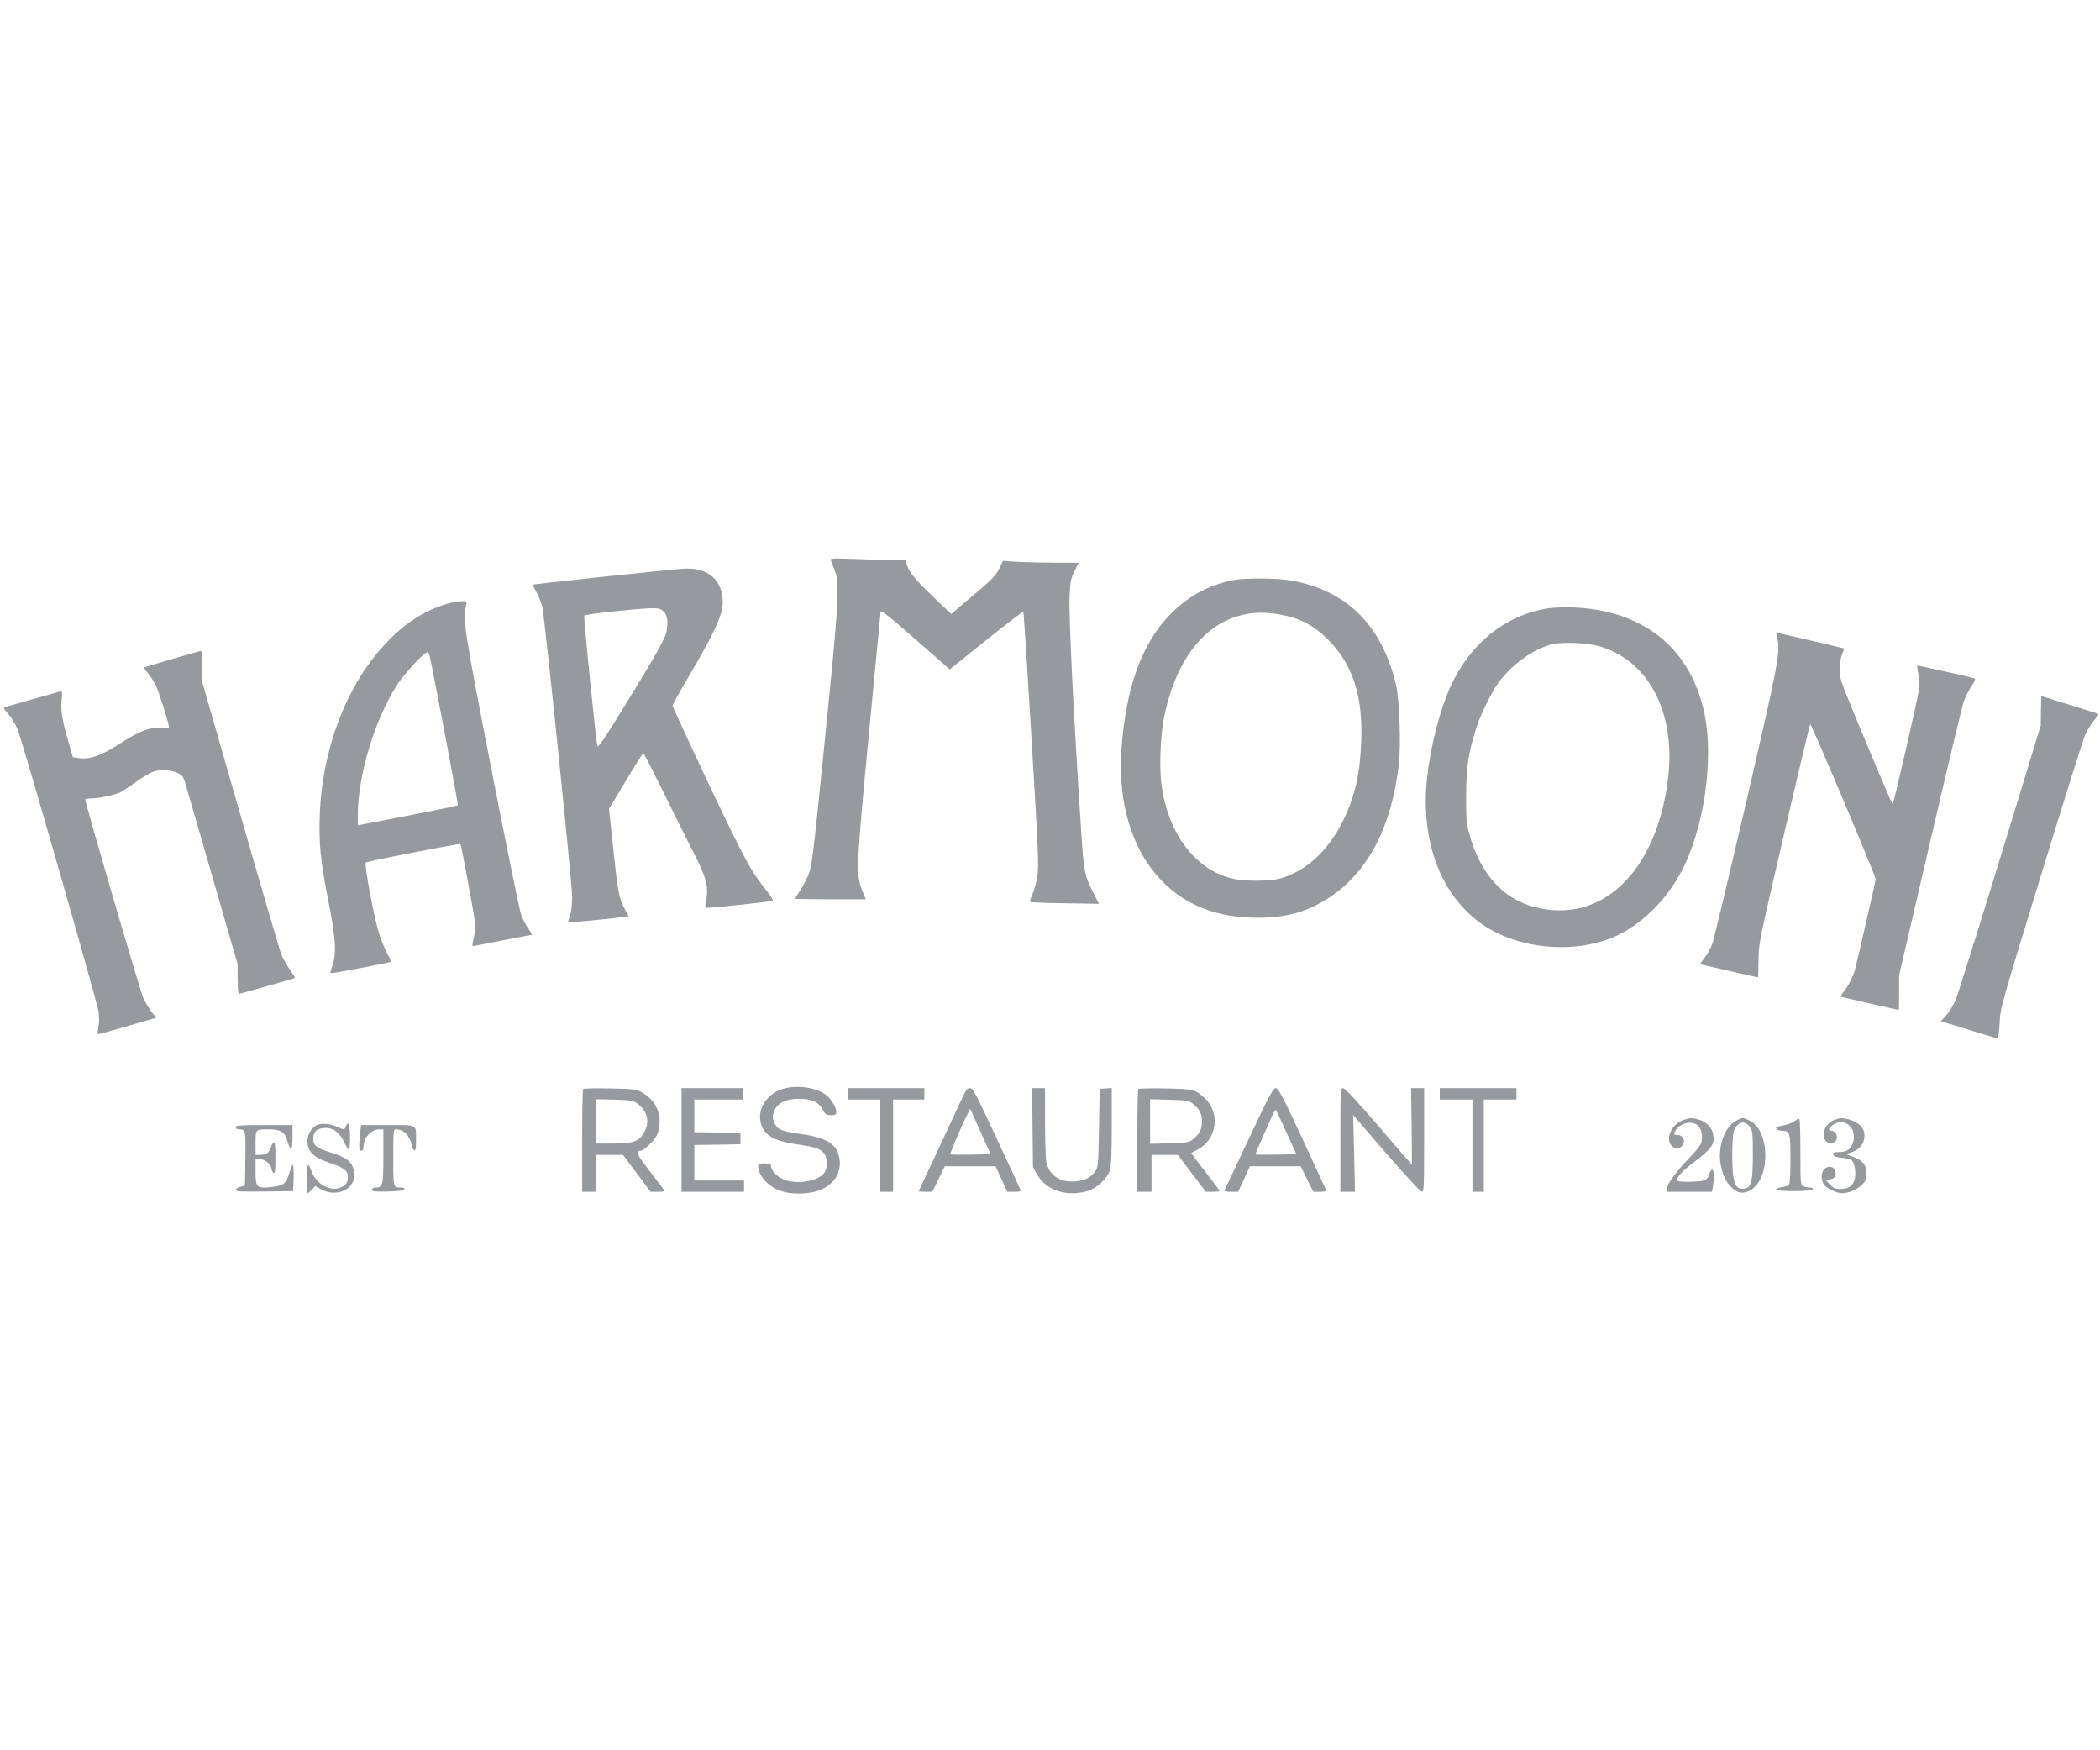 <svg version="1" xmlns="http://www.w3.org/2000/svg" width="120" height="100" viewBox="0 0 1479 450"><path d="M585 2.7c0 .6 1 3.2 2.2 5.9 4.5 10.1 3.9 21.3-6.8 126.4-7.9 78.8-8.7 84.8-11.7 91.3-1.5 3.2-4 7.9-5.7 10.3-1.6 2.5-3 4.7-3 5 0 .2 11.2.4 24.9.4h24.9l-2.6-6.3c-4.4-10.9-4.2-16.3 4.7-109.7 4.5-46.5 8.2-85.4 8.3-86.4.2-1.5 5.8 2.9 24.5 19.3l24.2 21.2 25.7-20.6c14.1-11.3 25.9-20.3 26.1-20.1.3.3 2.9 40.7 5.8 89.8 4.9 81.2 5.2 90 4 96.9-.7 4.2-2.2 9.8-3.4 12.4-1.2 2.7-1.9 5.1-1.5 5.4.3.3 11.3.7 24.5.9l23.9.4-4.4-8.7c-5.7-11-6.3-14-8.1-42-5.6-85.5-8.9-152.1-8.2-166.4.5-9.9.9-12.1 3.5-17.2l2.9-5.9h-16.2c-8.9 0-20.9-.3-26.7-.6l-10.4-.7-2.8 5.7c-2.4 4.8-5 7.5-18.2 18.6l-15.5 13.1-12.6-12c-12.8-12.2-17.8-18.3-18.8-23.3l-.7-2.8h-11.2c-6.2 0-18.1-.3-26.4-.7C590 1.9 585 2 585 2.7zm-158.5 12c-28 3-51.1 5.6-51.2 5.7-.2.2 1 2.7 2.7 5.7 1.6 3 3.4 7.6 4 10.4 1.9 9.4 21 194.9 21 204-.1 5.2-.7 10.7-1.5 13-.8 2.2-1.5 4.3-1.5 4.6 0 .5 28-2.1 38.7-3.6l4.1-.6-2.5-4.5c-4.2-7.4-5.2-12.4-8.3-42.4l-3.1-28.7 11.8-19.6c6.5-10.9 12.1-19.7 12.4-19.7.3 0 6.7 12.5 14.2 27.7 7.5 15.3 17 34.4 21.2 42.5 8.7 16.8 10.6 23.7 8.9 33.2-1 5.3-1 5.6 1 5.6 4.7 0 45.2-4.4 45.9-5 .4-.4-1.6-3.6-4.4-7.1-9.4-11.7-13.1-18.1-25.5-43.3-14.5-29.7-40.7-85.7-40.7-87.1 0-.6 4.6-8.9 10.2-18.4C503.4 54 509 41.8 509 32.8c0-15.2-9.7-24-25.9-23.7-3.1.1-28.5 2.6-56.6 5.6zm41 24.8c2.8 2.7 3.3 8.9 1.5 15.5-1.3 4.7-9.7 19.4-30.5 53.2-12.2 19.8-17.2 27.1-17.7 26-1-2.6-10-91.3-9.3-92 .9-1 37.4-4.9 46.3-5.1 6.5-.1 7.6.2 9.7 2.4zm402-22.4c-18.1 3.4-33.4 11.7-46.1 25.1-19.4 20.4-30.1 50.1-33.5 92.7-2.6 33.1 4.7 63.5 20.4 84.7 17.5 23.7 42.3 35.4 75.4 35.4 20.6 0 35.4-4.2 50.9-14.5 27-18 43.4-49.4 48.5-92.9 1.7-14.4.6-45.7-1.9-56.6-9.8-41.8-34.8-66.7-74.1-73.5-9.2-1.7-31.6-1.8-39.6-.4zm32.1 24.4c13.8 2.4 23.8 7.6 33.9 17.8 17.2 17.3 24.4 39.5 23.2 71.1-.8 23.3-4.4 39-12.7 56.1-10.6 21.5-26.5 36.1-45 41-7.1 1.9-24.7 1.9-32.8 0-26.3-6.2-45.5-31.5-50.2-66.3-1.5-11-.8-32.7 1.4-45 6.8-37 24.3-63.2 48.4-72.2 10.8-4.1 20.5-4.8 33.8-2.5zm-585.1-8c-19.2 5.2-35.8 16.7-51.5 36-25.3 30.9-40 75.7-40 121.5 0 16.4 1.4 27.5 6.7 54.5 4.9 24.9 5.4 35.1 2.1 44.2-1.4 3.9-1.4 4.3 0 4.3 1.6 0 37.5-6.8 40.4-7.6 1.5-.4 1.3-1.3-1.7-6.7-1.9-3.4-4.6-10.3-6-15.2-3.6-12.6-10.1-47.4-8.9-48.4 1-.9 66.3-13.6 66.7-13 .6.8 9.6 49.4 10.2 54.9.3 3.3 0 7.8-.8 11.2-.8 3.2-1.2 5.8-.8 5.8.3 0 9.8-1.8 20.9-4 11.2-2.2 20.6-4 20.8-4 .3 0-.9-2-2.5-4.4-1.7-2.4-3.9-6.6-5-9.3-1-2.7-10.3-48.1-20.6-100.8-19.2-98.4-20.6-107-18.3-117.3.7-3.2.7-3.2-3-3.1-2 0-5.9.6-8.7 1.4zm-14 36.7c2.2 9.1 20.4 105.3 20 105.6-.3.3-15 3.4-32.7 6.8-17.8 3.4-33.5 6.5-35 6.8l-2.8.5v-7.2c.1-28.4 12-67.6 28-92.2 5-7.6 18.8-22.5 21-22.5.5 0 1.2 1 1.5 2.2zM1091.2 37c-30.2 4.3-55.5 24.4-69.6 55.1-7.5 16.6-14.2 42.4-16.5 64.1-4.9 44.9 9.7 83.5 39.2 103.7 25.9 17.7 66.4 20.9 94.6 7.6 19.8-9.4 37.6-28.2 47.9-50.3 14.9-32.4 20.4-79.4 12.7-110.1-10.8-43.5-43.5-68.7-91.5-70.6-5.8-.2-13.3 0-16.8.5zm34.2 26.6c35.8 9.6 55.5 47.6 49.2 95-8.5 64.7-46.8 101-93.7 88.9-22.7-5.9-38.4-23.5-46.1-51.6-2-7.4-2.3-10.6-2.2-26.9 0-19.9 1.5-29.5 7-47.3 2.9-9 9.7-23.3 14.6-30.6 9.2-13.5 25.6-25.6 39.1-28.7 7.6-1.7 23.6-1.1 32.1 1.2zm126.3-5.8c2.2 10.5 1.3 15.6-21.6 114.6-12.3 52.8-23.1 98.3-24.2 101.2-1.1 2.9-3.5 7.2-5.4 9.6l-3.3 4.5 20.1 4.6c11.1 2.6 20.4 4.7 20.7 4.7.3 0 .5-5.3.5-11.7 0-11.7.1-12.3 17.9-88.8 9.8-42.4 18.2-77.3 18.5-77.8.7-.7 46.1 106.7 46.1 109.2 0 1.4-13.4 59.6-14.8 64.6-1.3 4.4-5.1 11.6-8 15-1.3 1.6-2 3-1.6 3.2 1 .3 40.5 9.3 40.7 9.3.1 0 .2-5.5.2-12.2v-12.3l21.9-94c12-51.7 22.7-96.4 23.8-99.3 1.1-2.9 3.5-7.5 5.3-10.3 2.3-3.3 3-5.1 2.2-5.4-2.4-.9-40.2-9.3-40.4-9.1-.2.1.2 2.9.8 6.1.6 3.2.8 7.9.5 10.4-.9 6.7-18 81.1-18.6 81.1-.5 0-9-19.8-27.9-65.5-8.7-21-9.5-23.6-9.4-29.5 0-3.8.7-8.1 1.6-10.4 1-2.2 1.6-4 1.5-4.2-.2-.1-8.4-2.1-18.3-4.4-9.9-2.3-20.6-4.8-23.8-5.5l-5.8-1.3.8 3.6zM122 72.6c-10.2 3-19.1 5.6-19.8 5.9-1 .4-.5 1.5 1.7 4 1.7 2 4.2 5.8 5.6 8.4 2.3 4.5 9.5 27.3 9.5 30 0 .8-1.4 1-4.8.5-7.8-1-15.5 1.8-29.1 10.6-13.6 8.8-21.8 11.7-29.4 10.6l-4.4-.7-3.1-10.7c-4.6-16.1-5.5-21.9-4.8-29.4.5-5.2.3-6.6-.6-6.3-.7.2-9.4 2.7-19.3 5.5s-18.8 5.3-19.8 5.6c-1.5.5-1.2 1.2 2.2 5 2.1 2.4 5.1 7.3 6.5 10.7 3.2 7.8 55.5 190 56.9 198.4.6 4.2.7 7.9 0 11.3-.6 3-.6 5-.1 5s8.9-2.3 18.6-5.1c9.7-2.8 18.7-5.4 20-5.8l2.3-.6-3.2-4c-1.7-2.2-4.4-6.7-6-10C98.8 306.9 60 174.3 60 171.6c0-.3 1.9-.6 4.3-.6 5.6 0 16.7-2.5 20.8-4.5 1.8-1 6.2-3.9 9.8-6.5 3.6-2.6 8.5-5.7 10.8-6.9 5.3-2.7 13.3-2.7 19-.2 3.9 1.8 4.3 2.4 6.2 8.8 1.1 3.7 9.8 33.6 19.2 66.3l17.2 59.5.1 10.7c.1 9.1.3 10.7 1.6 10.3.8-.2 9.8-2.8 20-5.6 10.2-2.9 18.6-5.3 18.8-5.5.2-.1-1.5-2.7-3.6-5.8-2.2-3.1-4.9-8-6.1-10.8-1.1-2.9-14.1-47.2-28.8-98.3l-26.7-93-.1-11.2c0-6.9-.4-11.3-1-11.2-.5.1-9.3 2.5-19.5 5.5zm1315.4 36.7l-.1 10.2-28.6 93.5c-15.8 51.4-29.9 96.3-31.3 99.7-1.4 3.4-4.4 8.3-6.5 10.7l-4 4.5 10.3 3.1c5.7 1.8 14.6 4.5 19.8 6.1 5.2 1.6 9.7 2.9 10.1 2.9.3 0 .9-4.8 1.2-10.8.5-10.6.8-11.7 29.1-103.9 15.7-51.3 29.7-95.8 31.1-98.9 1.4-3.2 4.2-7.7 6.1-10.1 2-2.4 3.5-4.6 3.3-4.8-.3-.3-39.6-12.5-40.2-12.5-.1 0-.2 4.6-.3 10.3zM550.5 375.8c-9.9 3.3-16.6 13-15 22.1 1.6 9.7 8.4 14.1 25.6 16.6 12.9 1.9 16 2.9 18.9 6 2.9 3.1 3.2 10.1.6 14-4.1 6.2-20.1 8.7-29.2 4.6-4.5-2-8.4-6.3-8.4-9.2 0-1.6-.8-1.9-4.5-1.9-3.8 0-4.5.3-4.5 1.9 0 6.4 6.7 14.1 15 17.2 7.1 2.7 18.6 2.8 26.4.4 11.8-3.7 18-13.3 15.6-24.1-2.2-9.7-9.7-13.9-29-16.4-11.5-1.6-14.7-3-16.7-7.7-1.3-3.3-1.4-4.3-.2-7.8 2.1-6 8.1-9 17.9-9 9 .1 13.5 2.2 16.5 7.8 1.8 3.2 2.5 3.7 5.8 3.7 3.2 0 3.7-.3 3.7-2.3 0-3.4-4.1-9.9-7.9-12.4-7.7-5.2-20.9-6.7-30.6-3.5zm-139.8-.2c-.4.4-.7 16.9-.7 36.6V448h10v-26h18.8l9.7 13 9.7 13h4.9c2.7 0 4.9-.3 4.9-.6s-4.5-6.4-10.1-13.6c-10-12.9-10.7-14.7-6.1-14.8.7 0 3.5-2.2 6.1-4.8 3.9-4 5.1-6 6.1-10.4 2.4-10.7-2.4-20.7-12.4-26.1-3.7-2-5.9-2.2-22.1-2.5-9.9-.2-18.3 0-18.8.4zm37.9 10c7.1 5.3 9.1 12.4 5.5 19.8-3.4 6.9-7.8 8.6-22.4 8.6H420v-31.2l12.9.3c11.2.4 13.3.7 15.7 2.5zm31.4 25.9V448h44v-8h-35v-25l16.3-.2 16.2-.3v-8l-16.2-.3-16.3-.2v-23h34v-8h-43v36.5zM597 379v4h23v65h9v-65h22v-8h-54v4zm81.5 1.2c-1.3 2.9-8.9 19.2-16.9 36.2-8 17-14.6 31.1-14.6 31.3 0 .1 2.2.3 4.8.3h4.8l4.4-9 4.4-9h35.8l4.1 9 4.1 9h4.9c4.1 0 4.8-.3 4.3-1.6-.3-.9-7.9-17.3-16.9-36.5-14.4-31-16.5-34.9-18.5-34.9-1.8 0-2.8 1.1-4.7 5.2zm13.1 27.8l6.1 13.5-14 .3c-7.7.1-14.2.1-14.4-.2-.5-.4 7.9-20.1 12-28.1l2-4 1.1 2.5c.6 1.3 3.8 8.5 7.2 16zm35.6-5.3l.3 27.8 2.9 5.2c6.3 11.3 20.8 16.1 35.7 11.7 6.6-2 13.8-8.8 15.7-15 .8-2.8 1.2-12.6 1.2-30.8v-26.7l-4.2.3-4.3.3-.5 27.5c-.5 26.8-.6 27.6-2.8 30.8-3.2 4.4-7.4 6.4-14.7 6.9-9.9.7-17.5-4.4-19.5-13.3-.5-2.1-1-14.8-1-28.2V375h-9.1l.3 27.7zm74.5-27.1c-.4.4-.7 16.9-.7 36.6V448h10v-26h18.5l9.9 13 9.9 13h4.8c2.7 0 4.9-.3 4.9-.6s-4.6-6.4-10.1-13.5c-5.6-7.1-10-13.1-9.8-13.3.2-.2 2-1.1 3.9-2.1 14.1-7 16.9-25.9 5.3-36.6-6.2-5.9-8.3-6.4-27.8-6.7-9.9-.2-18.3 0-18.8.4zm37.9 10c5.1 3.8 6.9 7.1 6.9 12.9 0 5.8-1.8 9.1-6.9 12.9-2.4 1.8-4.5 2.1-16.2 2.4l-13.4.4v-31.4l13.4.4c11.7.3 13.8.6 16.2 2.4zm39.9 25.1c-9.3 19.7-17 36.1-17.2 36.5-.2.5 1.9.8 4.7.8h5l4.2-9 4.1-9H916l4.5 9 4.5 9h4.5c2.5 0 4.5-.3 4.5-.8 0-.4-7.5-16.8-16.7-36.5-14.3-30.7-17-35.7-18.8-35.7-1.9 0-4.5 5-19 35.7zm26.5-4.6l7 15.4-14.2.3c-7.7.1-14.2.1-14.5-.1-.2-.2 2-5.5 4.8-11.8 2.8-6.3 6-13.4 7-15.8 1.1-2.4 2.2-4.2 2.4-3.9.3.2 3.6 7.4 7.5 15.9zm38 5.4V448h10.3l-.6-27-.7-27.1 23.1 26.8c12.8 14.7 24 26.9 25 27.1 1.8.3 1.9-1.1 1.9-36.2V375h-9.2l.4 27c.1 14.9.3 27 .2 27-.1 0-10.6-12.2-23.3-27-15.3-17.8-23.9-27-25.2-27-1.8 0-1.9 1.3-1.9 36.5zm70-32.5v4h23v65h8v-65h23v-8h-54v4zm171.5 18.5c-9.2 3.2-13.4 14.9-6.9 19.2 2.2 1.4 2.6 1.4 4.9-.1 4.3-2.8 2.8-8.6-2.2-8.6-2.7 0-2.9-.8-.7-3.8 3.7-5.3 12-6.5 15.8-2.3 2.5 2.8 3.1 9.1 1.3 12.7-.8 1.6-4.5 6-8.3 9.9-8.9 9.3-15.4 18.2-15.4 21.1v2.4h31.7l.7-3.7c1.7-10.4-.2-16.1-2.8-8.3-1.3 4.1-3.2 4.8-14.3 4.9-5.4.1-8.3-.3-8.3-1 0-2.3 4.3-7 11.4-12.3 13.4-10.1 15.5-13.1 14.1-20.3-.8-4.6-5-8.8-10.1-10.2-4.9-1.4-6-1.3-10.9.4zm37.5.3c-8.4 4.1-13.5 18.8-11.1 31.3 1.6 7.9 4.1 12.9 8.1 16.3 4.2 3.5 7 4 11.2 2.3 7.4-3.1 12.1-12.8 12.1-25.2 0-12.3-4.7-22.1-11.9-25.1-4.2-1.8-4.2-1.8-8.4.4zm9.4 4.5c1.9 2.6 2.1 4.1 2.1 19.5 0 18.3-1 22.8-5.1 23.8-7.2 1.8-9.4-3.5-9.4-23.1 0-7.9.5-15.6 1.1-17.2 2.6-6.8 7.5-8.1 11.3-3zm31.5-4.1c-1.5 1.1-4.8 2.4-7.4 2.9-2.7.5-5 1.1-5.3 1.3-1 1.1 1.2 2.6 3.8 2.6 5.6 0 6 1.5 6 19.8 0 9.2-.4 17.3-.9 18-.4.8-2.7 1.6-5 1.9-2.4.3-4 1-3.8 1.7.5 1.6 24.9 1.5 25.5-.2.2-.7-.6-1.2-2.3-1.2-1.4 0-3.5-.5-4.6-1-1.8-1-1.9-2.4-1.9-24 0-12.6-.3-23.1-.7-23.3-.5-.3-2 .4-3.4 1.5zm28.2-.9c-6.4 2.3-9.9 10.3-6.4 14.6 3.7 4.5 10.1.3 7.3-4.9-.6-1.1-2-2-3-2-2.7 0-2.5-1.5.6-3.9 8.1-6.3 17.8 2 14.4 12.3-1.5 4.7-4.4 6.6-9.8 6.6-3.6 0-4.3.3-4 1.7.2 1.4 1.6 1.9 5.8 2.3 3 .3 6 .9 6.7 1.3 2.1 1.3 3.5 7.6 2.8 12.2-.8 5.8-4.1 8.5-10.2 8.5-3.7 0-5-.5-7.6-3.3l-3.2-3.2 3.2-.3c3.5-.3 4.9-2.7 3.8-6.1-.9-2.8-4.1-3.6-7-1.7-3 2-3.4 7.8-.9 11.5 1.9 2.7 8.8 6 12.4 6.1 4.7 0 10.2-2.2 13.8-5.5 3.3-3 3.7-3.9 3.7-8.3 0-6.2-2.6-9.3-9.7-12l-4.9-1.8 4-1.2c8.9-2.7 12.2-12.9 6.2-19-1.7-1.6-5-3.4-7.5-4.1-5.4-1.3-6.1-1.3-10.5.2zM224 400.7c-5.5 2-8.7 8.9-7 15.2 1.4 5.3 5.3 8.4 14.9 11.6 9.8 3.2 13.1 5.6 13.1 9.5 0 4.2-.9 5.9-4.1 7.5-7.8 4.1-18.5-1.7-21.9-11.9-2-6.1-3-4-3 6.4 0 5.5.3 10 .6 10 .4 0 1.7-1.2 3.1-2.6l2.3-2.5 3.3 1.9c6.9 4.3 16.1 3.6 20.9-1.5 3.3-3.6 4.1-7.4 2.8-12.3-1.4-5.4-5.7-8.5-15.5-11.5-10.6-3.3-12.9-5-12.9-10 0-4.9 3-7.5 8.9-7.5 5.5 0 9.9 3.5 13 10.3 1.3 2.6 2.6 4.8 3.1 4.8 1.4-.1 1.1-18.1-.3-18.1-.6 0-1.5.9-1.8 2-.8 2.5-1.2 2.5-6.6 0-4.2-1.9-9.8-2.4-12.9-1.3zm-58 1.8c0 .9.9 1.5 2.3 1.5 4.7 0 4.8.5 4.5 20.6l-.3 18.9-3.2 1c-1.8.5-3.3 1.5-3.3 2.2 0 1.1 4.1 1.3 20.3 1.1l20.2-.3.3-9.2c.1-5.1-.1-9.3-.5-9.3s-1.6 2.7-2.6 6c-2.1 7.3-4.2 8.8-12.9 9.7-10.1.9-10.8.2-10.8-10.7v-9h2.9c3.7 0 7.9 3.4 8.3 6.7.2 1.5.9 2.8 1.6 3.1.9.3 1.2-2.3 1.2-10.8 0-8.2-.3-11.1-1.2-10.8-.7.3-1.5 1.8-2 3.4-1 3.7-3.3 5.4-7.5 5.4H180v-8.4c0-9.7-.1-9.6 9.1-9.6 8.7 0 11.5 1.8 13.4 8.5.9 3 2.1 5.5 2.6 5.5s.9-3.8.9-8.5V401h-20c-17.1 0-20 .2-20 1.5zm87.6 4.6c-1 9.6-.8 11.9.9 11.9.9 0 1.5-.9 1.5-2.5 0-6.8 5.3-12.5 11.5-12.5h2.5v18.9c0 20.6-.4 22.1-5.6 22.1-1.5 0-2.4.6-2.4 1.5 0 1.3 1.7 1.5 11.2 1.3 7.8-.2 11.3-.7 11.6-1.6.2-.7-.6-1.2-2.1-1.2-5.8 0-5.7.5-5.7-21.1 0-19.4.1-19.9 2-19.9 5.3 0 9.5 4.3 10.9 11 .3 1.9 1.2 3.5 1.9 3.8.9.3 1.2-1.5 1.2-6.5 0-12.3 1.7-11.3-20-11.3h-18.7l-.7 6.1z" fill="#969A9E"/></svg>